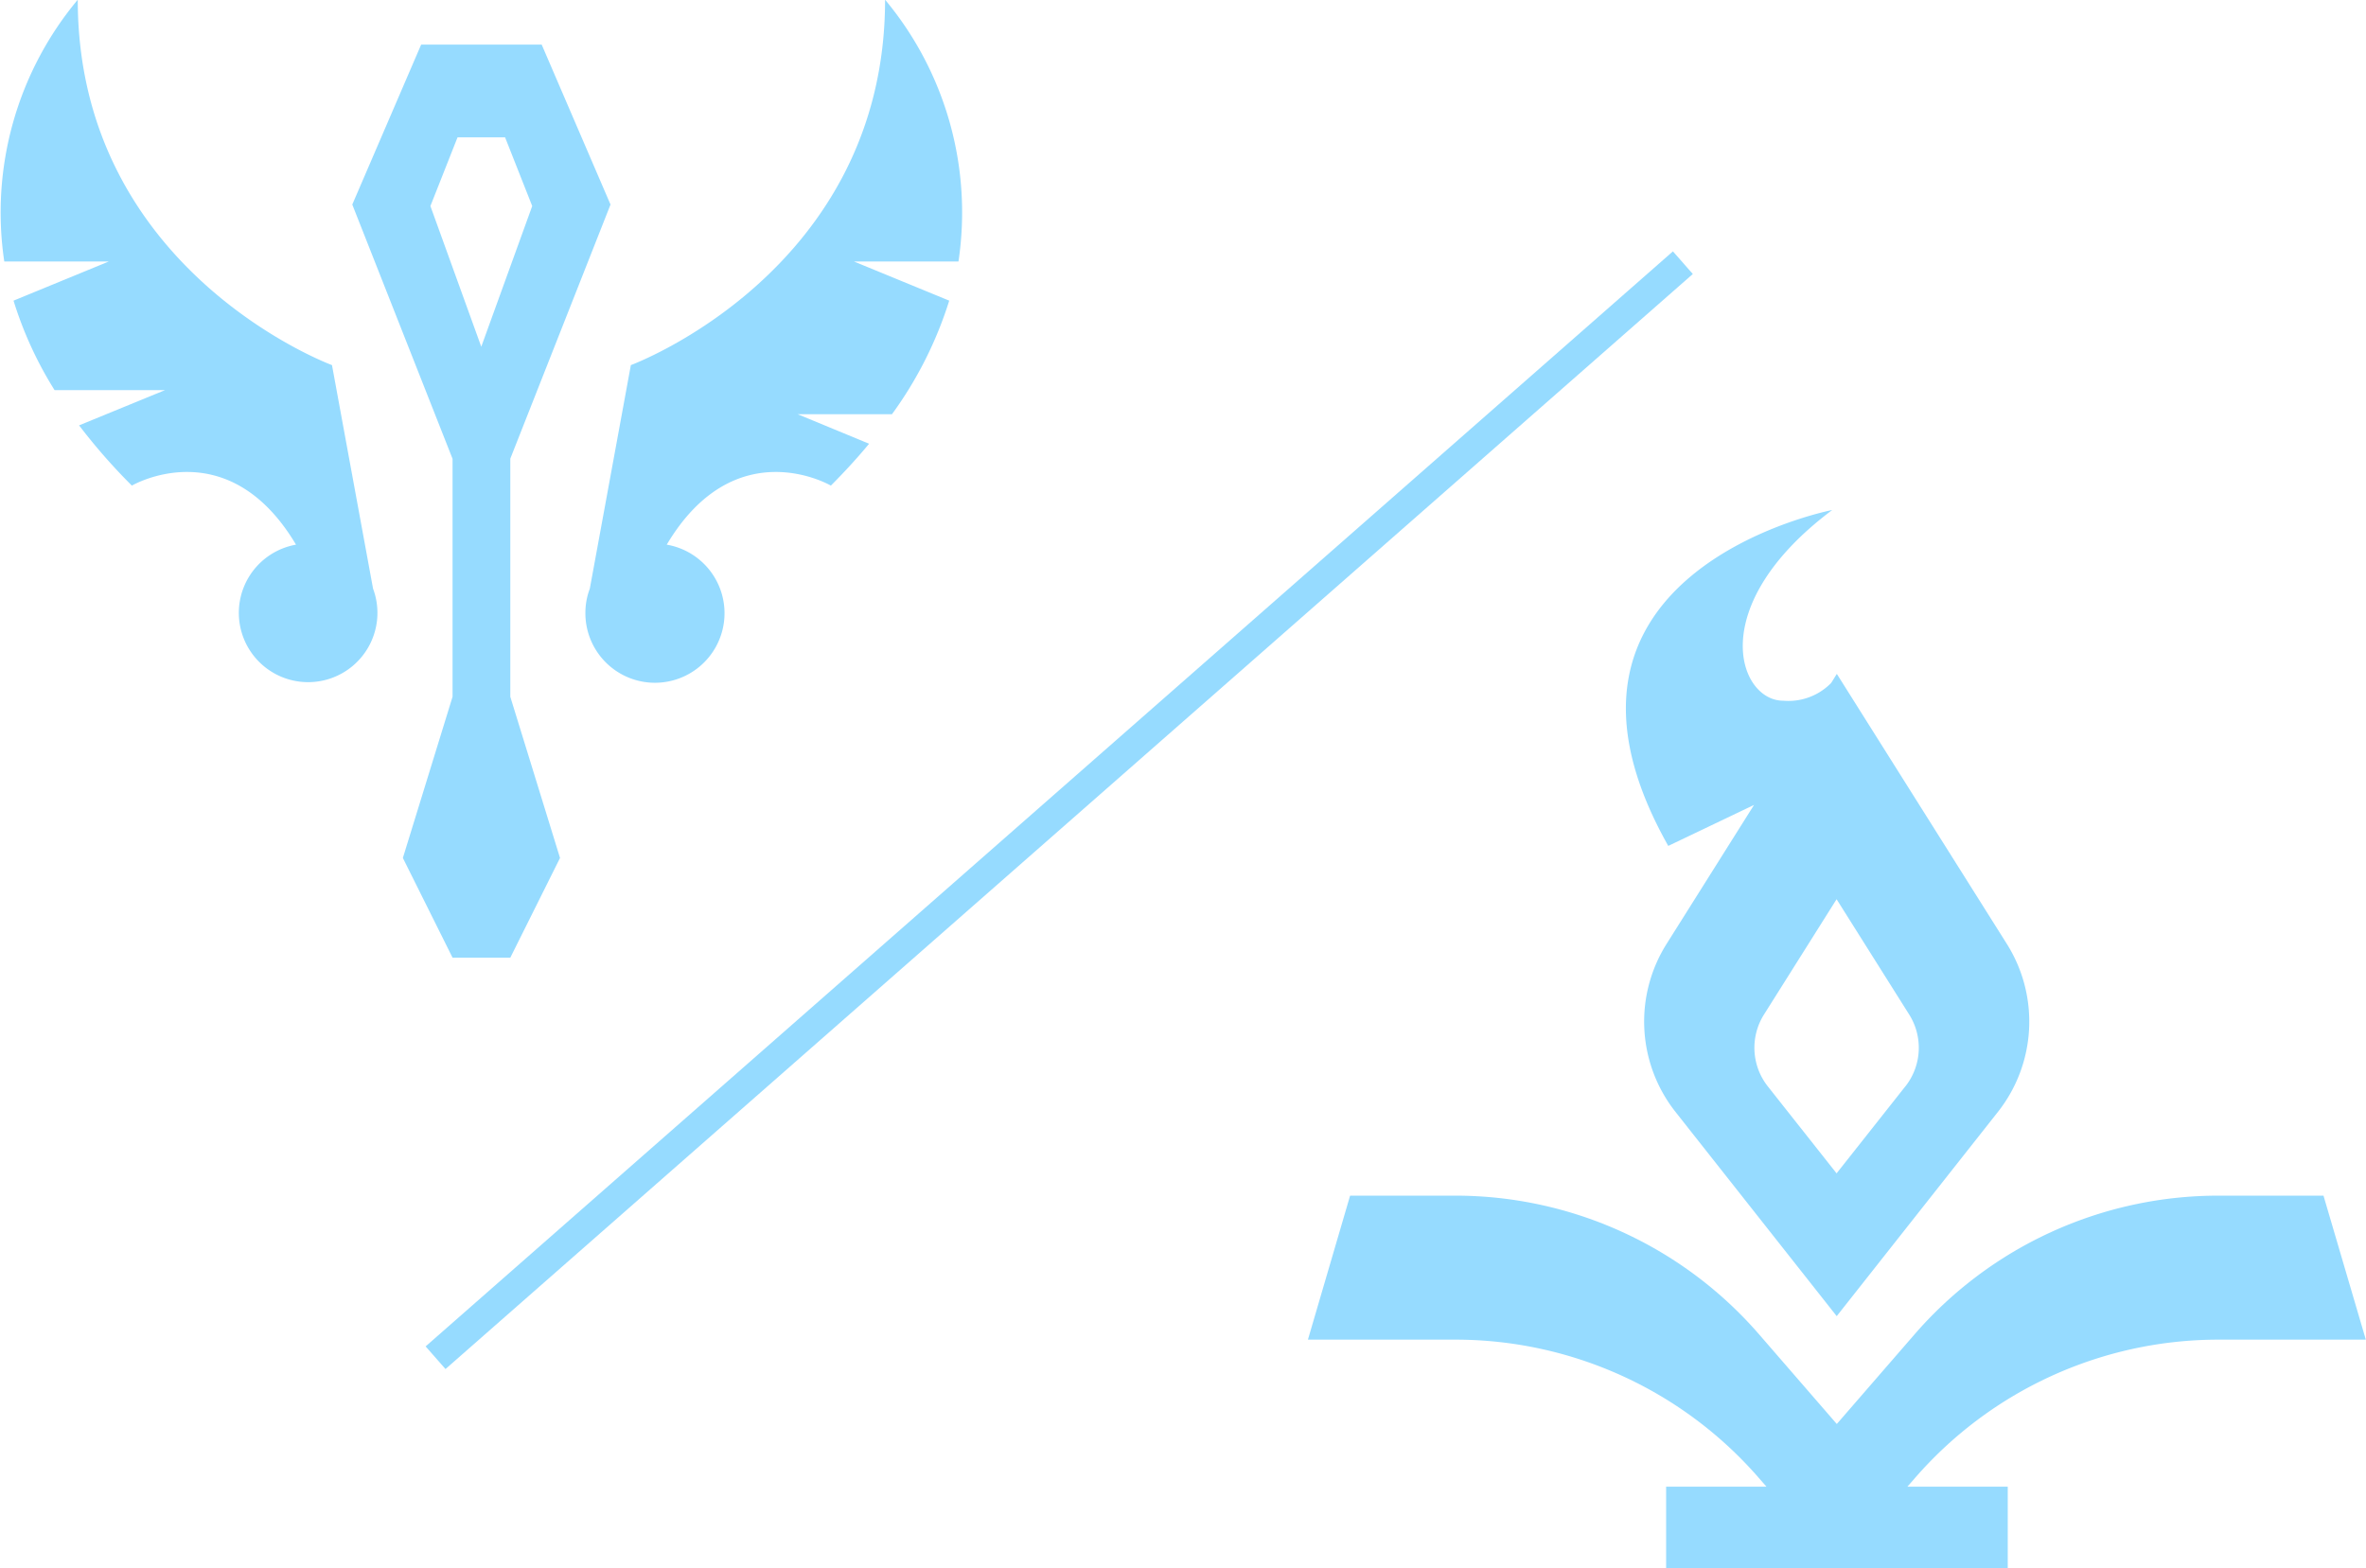 <svg xmlns="http://www.w3.org/2000/svg" width="78.531" height="52.06" viewBox="0 0 78.531 52.06">
  <defs>
    <style>
      .cls-1 {
        fill: #96dbff;
      }

      .cls-1, .cls-2 {
        fill-rule: evenodd;
      }

      .cls-2 {
        fill: none;
        stroke: #96dbff;
        stroke-width: 1px;
      }
    </style>
  </defs>
  <path class="cls-1" d="M174.913,2330.72h4.893l-1.405-4.78h-3.488a13.342,13.342,0,0,0-10.09,4.61l-2.576,2.97-2.575-2.97a13.343,13.343,0,0,0-10.091-4.61h-3.488l-1.4,4.78h4.892a13.343,13.343,0,0,1,10.091,4.61l0.236,0.27h-3.33v2.7h11.339v-2.7h-3.33l0.236-.27A13.342,13.342,0,0,1,174.913,2330.72ZM159.5,2312.97l-2.907,4.62a4.839,4.839,0,0,0,.3,5.57l5.351,6.78,5.351-6.78a4.839,4.839,0,0,0,.3-5.57l-5.647-8.97-0.187.3a1.984,1.984,0,0,1-1.594.59c-1.48,0-2.628-3.14,1.628-6.33,0,0-10.576,2.05-5.442,11.15Zm5.024,9.34-2.284,2.89-2.285-2.89a2.07,2.07,0,0,1-.126-2.38l2.411-3.83,2.411,3.83A2.069,2.069,0,0,1,164.526,2322.31Z" transform="translate(-101.281 -2286.25)"/>
  <path class="cls-1" d="M130.658,2286.24c0,9.02-8.438,12.13-8.438,12.13l-1.362,7.42a2.271,2.271,0,0,0-.147.8,2.309,2.309,0,1,0,2.7-2.26c2.276-3.82,5.448-1.96,5.448-1.96,0.468-.47.888-0.93,1.269-1.39l-2.371-.98h3.13a12.969,12.969,0,0,0,1.9-3.77l-3.163-1.3h3.47A11.025,11.025,0,0,0,130.658,2286.24ZM112.3,2298.37s-8.438-3.11-8.438-12.13a11.027,11.027,0,0,0-2.439,8.69h3.47l-3.163,1.3a12.6,12.6,0,0,0,1.362,2.97h3.668l-2.854,1.17a19.639,19.639,0,0,0,1.752,2s3.173-1.86,5.448,1.96a2.3,2.3,0,1,0,2.557,1.46Zm5.917,3.11,3.328-8.44-2.285-5.31h-4l-2.286,5.31,3.328,8.44v7.9l-1.649,5.35,1.649,3.31h1.917l1.65-3.31-1.65-5.35v-7.9Zm-2.65-8.39,0.9-2.28h1.579l0.9,2.28-1.691,4.67Z" transform="translate(-101.281 -2286.25)"/>
  <path class="cls-2" d="M115.738,2331.32l41.4-36.35" transform="translate(-101.281 -2286.25)"/>
</svg>
